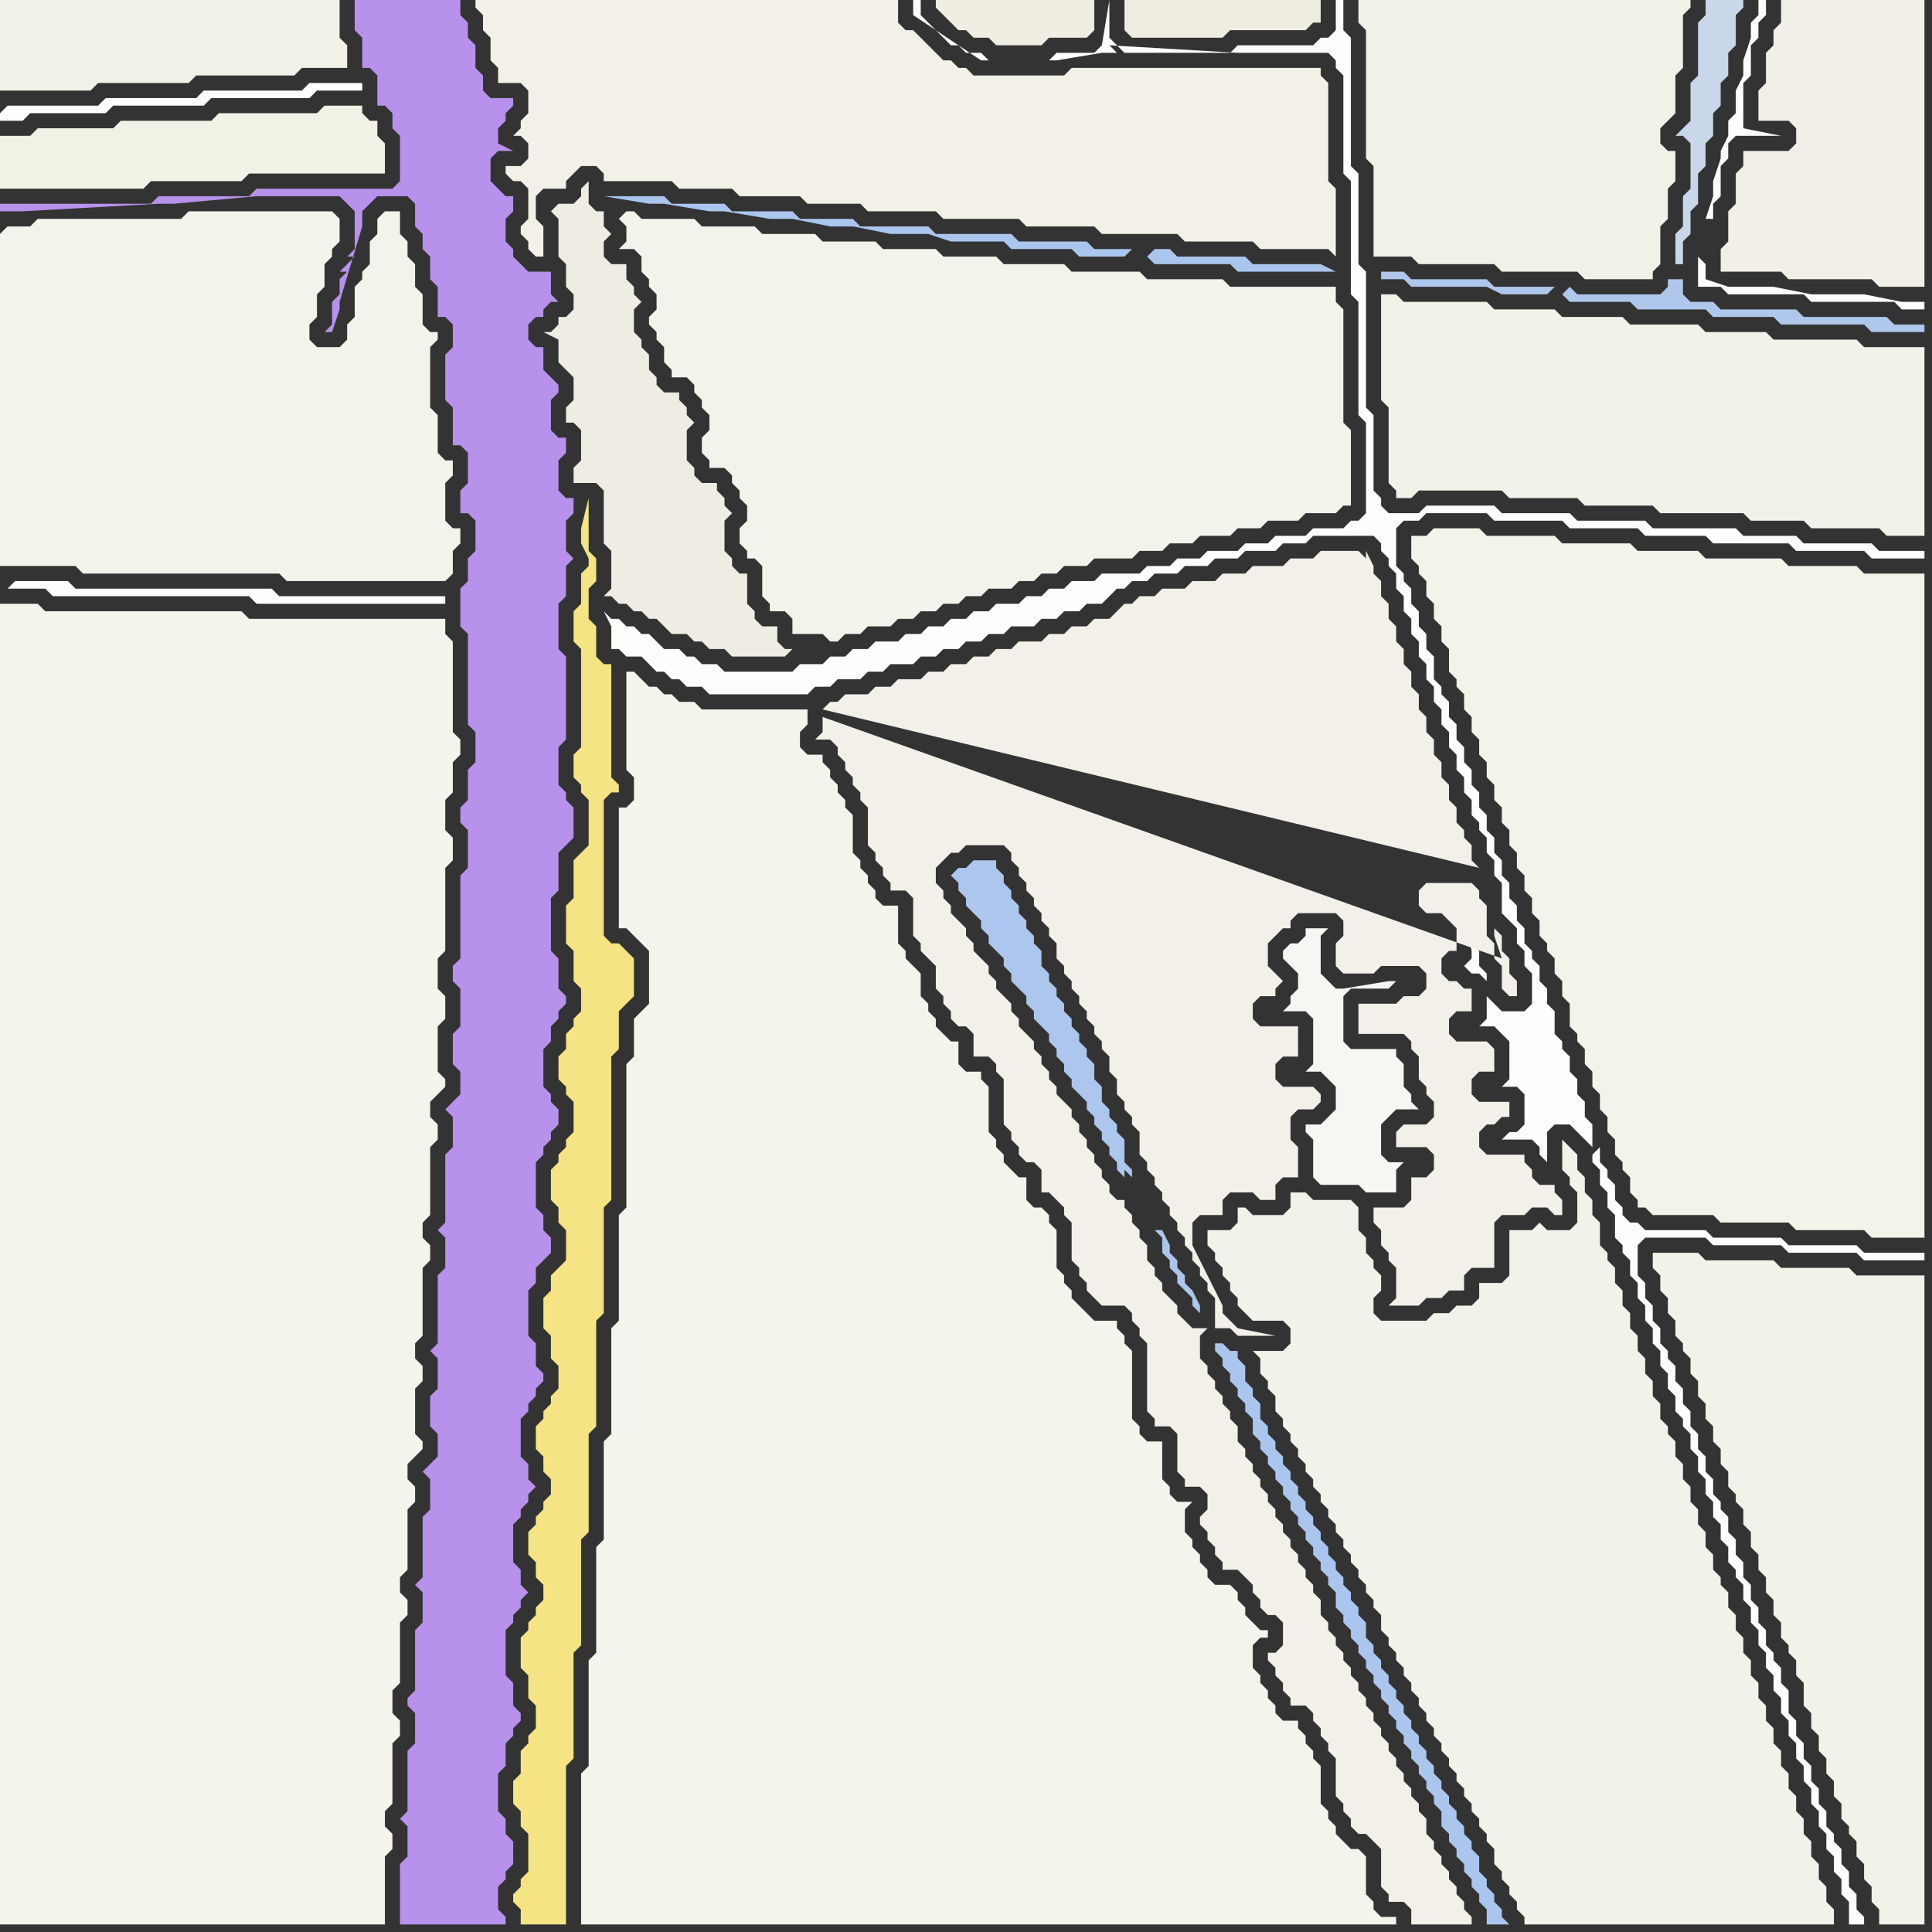 <svg width="256" height="256" xmlns="http://www.w3.org/2000/svg"><rect width="100%" height="100%" fill="#333333" stroke="none"/><script> 
var tempColor;
function hoverPath(evt){
obj = evt.target;
tempColor = obj.getAttribute("fill");
obj.setAttribute("fill","red");
//alert(tempColor);
//obj.setAttribute("stroke","red");}
function recoverPath(evt){
obj = evt.target;
obj.setAttribute("fill", tempColor);
//obj.setAttribute("stroke", tempColor);
}</script><path onmouseover="hoverPath(evt)" onmouseout="recoverPath(evt)" fill="rgb(242,241,230)" d="M  0,20l 0,5 19,0 1,-1 12,0 1,-1 18,0 0,-4 -1,-1 0,-2 -1,0 -1,-1 0,-1 -5,0 -1,1 -13,0 -1,1 -12,0 -1,1 -10,0 -1,1 -4,0Z"/>
<path onmouseover="hoverPath(evt)" onmouseout="recoverPath(evt)" fill="rgb(239,237,227)" d="M  73,28l 0,0 1,1 0,5 1,1 0,3 1,1 0,2 -1,1 -1,0 0,1 -1,1 -1,0 2,1 0,3 1,1 1,1 0,3 -1,1 0,2 1,0 1,1 0,4 -1,1 0,2 3,0 1,1 0,7 1,1 0,5 -1,1 1,0 1,1 1,0 1,1 1,0 1,1 1,0 1,1 1,1 2,0 1,1 1,0 1,1 2,0 1,1 7,0 1,-1 -1,0 -1,-1 0,-2 -2,0 -1,-1 0,-1 -1,-1 0,-4 -1,0 -1,-1 0,-1 -1,-1 0,-4 1,-1 -1,-1 0,-1 -1,-1 0,-1 -2,0 -1,-1 0,-1 -1,-1 0,-4 1,-1 -1,-1 0,-1 -1,-1 0,-1 -2,0 -1,-1 0,-1 -1,-1 0,-2 -1,-1 0,-1 -1,-1 0,-3 1,-1 -1,-1 0,-1 -1,-1 0,-2 -2,0 -1,-1 0,-2 1,-1 -1,-1 0,-2 -1,0 -1,-1 0,-3 -1,1 0,1 -1,1 -2,0 -1,1Z"/>
<path onmouseover="hoverPath(evt)" onmouseout="recoverPath(evt)" fill="rgb(243,242,233)" d="M  184,39l -1,0 0,14 1,1 0,10 1,1 0,1 2,0 1,-1 11,0 1,1 9,0 1,1 9,0 1,1 11,0 1,1 7,0 1,1 9,0 1,1 5,0 0,-25 -8,0 -1,-1 -11,0 -1,-1 -8,0 -1,-1 -9,0 -1,-1 -8,0 -1,-1 -8,0 -1,-1 -11,0 -1,-1Z"/>
<path onmouseover="hoverPath(evt)" onmouseout="recoverPath(evt)" fill="rgb(243,242,233)" d="M  220,169l 0,2 1,1 0,2 1,1 0,2 1,1 0,1 1,1 0,2 1,1 0,2 1,1 0,2 1,1 0,2 1,1 0,2 1,1 0,2 1,1 0,1 1,1 0,2 1,1 0,2 1,1 0,2 1,1 0,2 1,1 0,2 1,1 0,2 1,1 0,1 1,1 0,2 1,1 0,3 1,1 0,2 1,1 0,2 1,1 0,2 1,1 0,2 1,1 0,2 1,1 0,1 1,1 0,2 1,1 0,2 1,1 0,2 1,1 0,2 6,0 0,-86 -9,0 -1,-1 -9,0 -1,-1 -9,0 -1,-1 -6,0 0,2 1,1Z"/>
<path onmouseover="hoverPath(evt)" onmouseout="recoverPath(evt)" fill="rgb(242,241,232)" d="M  43,9l 3,0 0,-3 -1,-1 0,-5 -45,0 0,12 12,0 1,-1 12,0 1,-1 13,0 1,-1Z"/>
<path onmouseover="hoverPath(evt)" onmouseout="recoverPath(evt)" fill="rgb(183,145,236)" d="M  48,0l -1,0 0,4 1,1 0,4 1,0 1,1 0,4 1,0 1,1 0,2 1,1 0,6 -1,1 -18,0 -1,1 -12,0 -1,1 -20,0 0,1 3,0 18,-1 2,0 11,-1 11,0 1,1 1,1 0,5 -1,1 1,0 -1,1 -1,1 1,0 -1,1 0,2 -1,1 0,3 -1,1 1,0 1,-3 0,-1 3,-10 0,-2 1,-1 1,-1 4,0 1,1 0,3 1,1 0,2 1,1 0,3 1,1 0,4 1,0 1,1 0,3 -1,1 0,6 1,1 0,5 1,0 1,1 0,4 -1,1 0,3 1,0 1,1 0,4 -1,1 0,3 -1,1 0,5 1,1 0,12 1,1 0,4 -1,1 0,4 -1,1 0,2 1,1 0,5 -1,1 0,11 -1,1 0,2 1,1 0,5 -1,1 0,4 1,1 0,3 -1,1 -1,1 1,1 0,4 -1,1 0,9 -1,1 1,1 0,4 -1,1 0,9 -1,1 1,1 0,4 -1,1 0,4 1,1 0,3 -1,1 -1,1 1,1 0,4 -1,1 0,8 -1,1 1,1 0,4 -1,1 0,8 -1,1 0,1 1,1 0,4 -1,1 0,8 -1,1 1,1 0,4 -1,1 0,8 14,0 0,-1 -1,-1 0,-3 1,-1 0,-1 1,-1 0,-3 -1,-1 0,-2 -1,-1 0,-5 1,-1 0,-3 1,-1 0,-1 1,-1 0,-1 -1,-1 0,-3 -1,-1 0,-6 1,-1 0,-1 1,-1 0,-1 1,-1 -1,-1 0,-2 -1,-1 0,-5 1,-1 0,-1 1,-1 0,-1 1,-1 -1,-1 0,-2 -1,-1 0,-5 1,-1 0,-1 1,-1 0,-1 1,-1 0,-1 -1,-1 0,-3 -1,-1 0,-6 1,-1 0,-2 1,-1 1,-1 0,-2 -1,-1 0,-2 -1,-1 0,-6 1,-1 0,-1 1,-1 0,-1 1,-1 0,-2 -1,-1 0,-1 -1,-1 0,-5 1,-1 0,-2 1,-1 0,-1 1,-1 0,-1 -1,-1 0,-4 -1,-1 0,-7 1,-1 0,-5 1,-1 1,-1 0,-4 -1,-1 0,-1 -1,-1 0,-5 1,-1 0,-11 -1,-1 0,-6 1,-1 0,-4 1,-1 -1,-1 0,-4 1,-1 0,-2 -1,0 -1,-1 0,-4 1,-1 0,-2 -1,0 -1,-1 0,-4 1,-1 0,-1 -1,-1 0,0 -1,-1 0,-3 -1,0 -1,-1 0,-2 1,-1 1,0 0,-1 1,-1 1,0 -1,-1 0,-3 -3,0 -1,-1 -1,-1 0,-1 -1,-1 0,-3 1,-1 0,-2 -1,0 -1,-1 -1,-1 0,-3 1,-1 2,0 -2,-1 0,-2 1,-1 0,-1 1,-1 0,-1 -3,0 -1,-1 0,-2 -1,-1 0,-3 -1,-1 0,-2 -1,-1 0,-2Z"/>
<path onmouseover="hoverPath(evt)" onmouseout="recoverPath(evt)" fill="rgb(243,241,231)" d="M  71,0l -8,0 0,1 1,1 0,2 1,1 0,3 1,1 0,2 3,0 1,1 0,3 -1,1 0,1 -1,1 1,0 1,1 0,2 -1,1 -2,0 0,1 1,1 1,0 1,1 0,4 -1,1 0,1 1,1 0,1 1,1 1,0 0,-4 -1,-1 0,-3 1,-1 3,0 0,-1 1,-1 1,-1 2,0 1,1 0,1 9,0 1,1 7,0 1,1 8,0 1,1 7,0 1,1 9,0 1,1 10,0 1,1 9,0 1,1 10,0 1,1 9,0 1,1 9,0 1,1 0,-9 -1,-1 0,-13 -1,-1 0,-1 -33,0 -1,1 -12,0 -1,-1 -1,0 -1,-1 -1,0 -1,-1 -1,-1 -1,-1 -1,-1 -1,0 -1,-1 0,-3Z"/>
<path onmouseover="hoverPath(evt)" onmouseout="recoverPath(evt)" fill="rgb(244,228,131)" d="M  77,93l 0,6 -1,1 0,3 1,1 0,1 1,1 0,6 -1,1 -1,1 0,5 -1,1 0,5 1,1 0,4 1,1 0,3 -1,1 0,1 -1,1 0,2 -1,1 0,3 1,1 0,1 1,1 0,4 -1,1 0,1 -1,1 0,1 -1,1 0,4 1,1 0,2 1,1 0,4 -1,1 -1,1 0,2 -1,1 0,4 1,1 0,3 1,1 0,3 -1,1 0,1 -1,1 0,1 -1,1 0,3 1,1 0,2 1,1 0,2 -1,1 0,1 -1,1 0,1 -1,1 0,3 1,1 0,2 1,1 0,2 -1,1 0,1 -1,1 0,1 -1,1 0,4 1,1 0,3 1,1 0,3 -1,1 0,1 -1,1 0,3 -1,1 0,3 1,1 0,2 1,1 0,5 -1,1 0,1 -1,1 0,1 1,1 0,2 6,0 0,-21 1,-1 0,-14 1,-1 0,-14 1,-1 0,-13 1,-1 0,-14 1,-1 0,-14 1,-1 0,-19 1,-1 0,-5 1,-1 1,-1 0,-5 -1,-1 0,0 -1,-1 -1,0 -1,-1 0,-18 1,-1 1,0 0,-1 -1,-1 0,-15 -1,0 -1,-1 0,-4 -1,-1 0,-4 1,-1 0,-3 -1,-1 0,-7 -1,4 0,2 1,2 0,1 -1,1 0,4 -1,1 0,4 1,1Z"/>
<path onmouseover="hoverPath(evt)" onmouseout="recoverPath(evt)" fill="rgb(244,243,235)" d="M  82,29l 0,0 1,1 0,2 -1,1 2,0 1,1 0,2 1,1 0,1 1,1 0,2 -1,1 0,1 1,1 0,1 1,1 0,2 1,1 0,1 2,0 1,1 0,1 1,1 0,1 1,1 0,2 -1,1 0,2 1,1 0,1 2,0 1,1 0,1 1,1 0,1 1,1 0,2 -1,1 0,2 1,1 0,1 1,0 1,1 0,4 1,1 0,1 2,0 1,1 0,2 4,0 1,1 1,0 1,-1 2,0 1,-1 3,0 1,-1 2,0 1,-1 2,0 1,-1 2,0 1,-1 2,0 1,-1 3,0 1,-1 2,0 1,-1 2,0 1,-1 3,0 1,-1 5,0 1,-1 3,0 1,-1 3,0 1,-1 4,0 1,-1 3,0 1,-1 4,0 1,-1 4,0 1,-1 1,0 0,-10 -1,-1 0,-15 -1,-1 0,-2 -14,0 -1,-1 -10,0 -1,-1 -9,0 -1,-1 -8,0 -1,-1 -7,0 -1,-1 -7,0 -1,-1 -7,0 -1,-1 -7,0 -1,-1 -7,0 -1,-1 -7,0 -1,-1 -1,0 -1,1Z"/>
<path onmouseover="hoverPath(evt)" onmouseout="recoverPath(evt)" fill="rgb(240,237,226)" d="M  142,5l 2,0 1,-1 0,-4 -21,0 0,1 1,1 0,0 1,1 1,1 1,0 1,1 2,0 1,1 6,0 1,-1Z"/>
<path onmouseover="hoverPath(evt)" onmouseout="recoverPath(evt)" fill="rgb(239,237,225)" d="M  150,0l -1,0 0,4 1,1 12,0 1,-1 10,0 1,-1 1,0 0,-3Z"/>
<path onmouseover="hoverPath(evt)" onmouseout="recoverPath(evt)" fill="rgb(243,242,234)" d="M  167,181l 0,1 1,1 0,1 1,1 0,2 1,1 0,1 1,1 0,1 1,1 0,1 1,1 0,1 1,1 0,1 1,1 0,1 1,1 0,1 1,1 0,1 1,1 0,1 1,1 0,1 1,1 0,1 1,1 0,1 1,1 0,1 1,1 0,2 1,1 0,1 1,1 0,1 1,1 0,1 1,1 0,1 1,1 0,1 1,1 0,1 1,1 0,1 1,1 0,1 1,1 0,1 1,1 0,1 1,1 0,1 1,1 0,1 1,1 0,1 1,1 0,1 1,1 0,2 1,1 0,1 1,1 0,1 1,1 0,1 1,1 0,1 41,0 0,-2 -1,-1 0,-2 -1,-1 0,-2 -1,-1 0,-2 -1,-1 0,-2 -1,-1 0,-2 -1,-1 0,-2 -1,-1 0,-2 -1,-1 0,-2 -1,-1 0,-2 -1,-1 0,-2 -1,-1 0,-2 -1,-1 0,-2 -1,-1 0,-2 -1,-1 0,-2 -1,-1 0,-1 -1,-1 0,-2 -1,-1 0,-2 -1,-1 0,-2 -1,-1 0,-2 -1,-1 0,-2 -1,-1 0,-2 -1,-1 0,-1 -1,-1 0,-2 -1,-1 0,-2 -1,-1 0,-2 -1,-1 0,-2 -1,-1 0,-2 -1,-1 0,-2 -1,-1 0,-2 -1,-1 0,-1 -1,-1 0,-3 -1,-1 0,-2 -1,-1 0,-2 -1,-1 0,-2 -1,-1 -1,-1 0,4 1,1 0,1 1,1 0,4 -1,1 -3,0 -1,-1 -1,1 -3,0 0,6 -1,1 -3,0 0,2 -1,1 -2,0 -1,1 -2,0 -1,1 -6,0 -1,-1 0,-2 1,-1 0,-2 -1,-1 0,-1 -1,-1 0,-2 -1,-1 0,-3 -1,-1 -5,0 -1,-1 -2,0 0,2 -1,1 -4,0 -1,-1 -1,0 0,2 -1,1 -3,0 0,2 1,1 0,1 1,1 0,1 1,1 0,1 1,1 0,1 1,1 1,1 4,0 1,1 0,2 -1,1 -4,0 1,1Z"/>
<path onmouseover="hoverPath(evt)" onmouseout="recoverPath(evt)" fill="rgb(244,243,234)" d="M  187,73l 0,1 1,1 0,1 1,1 0,2 1,1 0,2 1,1 0,2 1,1 0,3 1,1 0,1 1,1 0,2 1,1 0,2 1,1 0,2 1,1 0,2 1,1 0,2 1,1 0,2 1,1 0,2 1,1 0,2 1,1 0,2 1,1 0,2 1,1 0,2 1,1 0,1 1,1 0,2 1,1 0,2 1,1 0,3 1,1 0,1 1,1 0,2 1,1 0,2 1,1 0,2 1,1 0,2 1,1 0,2 1,1 0,1 1,1 0,2 1,1 0,1 1,0 1,1 8,0 1,1 9,0 1,1 9,0 1,1 7,0 0,-88 -8,0 -1,-1 -9,0 -1,-1 -10,0 -1,-1 -8,0 -1,-1 -9,0 -1,-1 -9,0 -1,-1 -6,0 -1,1 -2,0Z"/>
<path onmouseover="hoverPath(evt)" onmouseout="recoverPath(evt)" fill="rgb(253,253,252)" d="M  206,149l 2,0 1,1 1,1 1,1 0,-3 -1,-1 0,-2 -1,-1 0,-2 -1,-1 0,-2 -1,-1 0,-1 -1,-1 0,-3 -1,-1 0,-2 -1,-1 0,-2 -1,-1 0,-1 -1,-1 0,-2 -1,-1 0,-2 -1,-1 0,-2 -1,-1 0,-2 -1,-1 0,-2 -1,-1 0,-2 -1,-1 0,-2 -1,-1 0,-2 -1,-1 0,-2 -1,-1 0,-2 -1,-1 0,-2 -1,-1 0,-1 -1,-1 0,-3 -1,-1 0,-2 -1,-1 0,-2 -1,-1 0,-2 -1,-1 0,-1 -1,-1 0,-5 1,-1 2,0 1,-1 8,0 1,1 9,0 1,1 9,0 1,1 8,0 1,1 10,0 1,1 9,0 1,1 7,0 0,-1 -6,0 -1,-1 -9,0 -1,-1 -7,0 -1,-1 -11,0 -1,-1 -9,0 -1,-1 -9,0 -1,-1 -9,0 -1,1 -4,0 -1,-1 0,-1 -1,-1 0,-10 -1,-1 0,-18 -1,-1 0,-12 -1,-1 0,-17 -1,-1 0,-4 -1,0 0,4 -1,1 -1,0 -1,1 -10,0 -1,1 -14,0 -1,-1 0,0 -1,-1 0,-5 -1,6 0,0 -1,1 -5,0 -1,1 -8,0 -1,-1 -2,0 -1,-1 -1,0 -1,-1 -1,-1 -1,-1 -1,-1 0,-2 -1,0 0,2 9,6 10,0 6,-1 2,0 -1,-1 0,0 17,1 12,0 1,1 0,1 1,1 0,13 1,1 0,15 1,1 0,15 1,1 0,12 -1,1 -1,0 -1,1 -4,0 -1,1 -4,0 -1,1 -3,0 -1,1 -4,0 -1,1 -3,0 -1,1 -3,0 -1,1 -5,0 -1,1 -3,0 -1,1 -2,0 -1,1 -2,0 -1,1 -3,0 -1,1 -2,0 -1,1 -2,0 -1,1 -2,0 -1,1 -2,0 -1,1 -3,0 -1,1 -2,0 -1,1 -2,0 -1,1 -3,0 -1,1 -9,0 -1,-1 -2,0 -1,-1 -1,0 -1,-1 -2,0 -1,-1 -1,-1 -1,0 -1,-1 -1,0 -1,-1 -1,0 -1,-1 1,2 0,3 1,0 1,1 2,0 1,1 1,1 1,0 1,1 1,0 1,1 2,0 1,1 13,0 1,-1 2,0 1,-1 3,0 1,-1 2,0 1,-1 3,0 1,-1 2,0 1,-1 2,0 1,-1 2,0 1,-1 2,0 1,-1 3,0 1,-1 2,0 1,-1 2,0 1,-1 2,0 1,-1 1,-1 1,0 1,-1 2,0 1,-1 3,0 1,-1 3,0 1,-1 3,0 1,-1 4,0 1,-1 3,0 1,-1 8,0 1,1 0,1 1,1 0,1 1,1 0,2 1,1 0,2 1,1 0,2 1,1 0,2 1,1 0,2 1,1 0,2 1,1 0,2 1,1 0,2 1,1 0,2 1,1 0,2 1,1 0,2 1,1 0,1 1,1 0,2 1,1 0,2 1,1 0,4 1,1 1,1 0,2 1,1 0,2 1,1 0,4 -1,1 -3,0 -1,-1 -1,-1 0,3 -1,1 2,0 1,1 1,1 0,5 -1,1 2,0 1,1 0,4 -1,1 -1,0 -1,1 4,0 1,1 0,1 1,1 0,-4 1,-1 6,3 -1,1 0,1 1,1 0,2 1,1 0,2 1,1 0,3 1,1 0,1 1,1 0,2 1,1 0,2 1,1 0,2 1,1 0,2 1,1 0,2 1,1 0,2 1,1 0,2 1,1 0,1 1,1 0,2 1,1 0,2 1,1 0,2 1,1 0,2 1,1 0,2 1,1 0,2 1,1 0,1 1,1 0,2 1,1 0,2 1,1 0,2 1,1 0,2 1,1 0,2 1,1 0,2 1,1 0,2 1,1 0,2 1,1 0,2 1,1 0,2 1,1 0,2 1,1 0,2 1,1 0,2 1,1 0,2 1,1 0,3 2,0 0,-1 -1,-1 0,-2 -1,-1 0,-2 -1,-1 0,-2 -1,-1 0,-1 -1,-1 0,-2 -1,-1 0,-2 -1,-1 0,-2 -1,-1 0,-2 -1,-1 0,-2 -1,-1 0,-3 -1,-1 0,-2 -1,-1 0,-1 -1,-1 0,-2 -1,-1 0,-2 -1,-1 0,-2 -1,-1 0,-2 -1,-1 0,-2 -1,-1 0,-2 -1,-1 0,-1 -1,-1 0,-2 -1,-1 0,-2 -1,-1 0,-2 -1,-1 0,-2 -1,-1 0,-2 -1,-1 0,-2 -1,-1 0,-1 -1,-1 0,-2 -1,-1 0,-2 -1,-1 0,-2 -1,-1 0,-4 1,-1 8,0 1,1 9,0 1,1 9,0 1,1 8,0 0,-1 -8,0 -1,-1 -9,0 -1,-1 -9,0 -1,-1 -8,0 -1,-1 -1,0 -1,-1 0,-1 -1,-1 0,-2 -1,-1 0,-1 -1,-1 0,-2 -6,-3 -9,-19 0,-1 -1,-1 0,-2 -1,-1 0,-4 -1,-1 0,-1 -4,0 3,1 0,0 1,1 1,5 0,1 -1,1 0,0 1,1 1,0 1,1 9,19Z"/>
<path onmouseover="hoverPath(evt)" onmouseout="recoverPath(evt)" fill="rgb(253,253,253)" d="M  227,29l 0,-2 1,-1 0,-4 1,-1 0,-2 1,-1 6,0 -5,-1 0,-6 1,-1 0,-4 1,-1 0,-2 1,-1 0,-2 -1,0 0,2 -1,1 0,2 -1,3 0,2 -1,2 0,3 -1,1 0,2 -1,2 0,1 -1,3 0,2 -1,3 1,0 -2,5 0,4 3,0 1,1 10,0 1,1 11,0 1,1 3,0 0,-1 -3,0 -5,-1 -7,0 -5,-1 -6,0 -3,-1 0,-2 -1,-1 2,-5Z"/>
<path onmouseover="hoverPath(evt)" onmouseout="recoverPath(evt)" fill="rgb(254,254,254)" d="M  1,78l 5,0 1,1 26,0 1,1 25,0 0,-1 -22,0 -1,-1 -26,0 -1,-1 -7,0 -1,1Z"/>
<path onmouseover="hoverPath(evt)" onmouseout="recoverPath(evt)" fill="rgb(171,198,238)" d="M  152,34l 0,0 1,1 10,0 1,1 13,0 -2,-1 -9,0 -1,-1 -9,0 -1,-1 -2,0 -1,1 -2,-1 -5,0 -1,-1 -9,0 -1,-1 -10,0 -1,-1 -9,0 -1,-1 -7,0 -1,-1 -8,0 -1,-1 -7,0 -1,-1 -8,0 6,1 2,0 6,1 2,0 6,1 3,0 5,1 3,0 5,1 5,0 3,1 7,0 1,1 8,0 1,1 6,0 1,-1 2,1Z"/>
<path onmouseover="hoverPath(evt)" onmouseout="recoverPath(evt)" fill="rgb(171,198,238)" d="M  161,178l 0,1 1,1 0,1 1,1 0,1 1,1 0,1 1,1 0,1 1,1 0,2 1,1 0,1 1,1 0,1 1,1 0,1 1,1 0,1 1,1 0,1 1,1 0,1 1,1 0,1 1,1 0,1 1,1 0,1 1,1 0,1 1,1 0,2 1,1 0,1 1,1 0,1 1,1 0,1 1,1 0,1 1,1 0,1 1,1 0,1 1,1 0,1 1,1 0,1 1,1 0,1 1,1 0,1 1,1 0,1 1,1 0,1 1,1 0,1 1,1 0,2 1,1 0,1 1,1 0,1 1,1 0,1 1,1 0,1 1,1 0,1 1,1 0,2 3,0 -1,-1 0,-1 -1,-1 0,-1 -1,-1 0,-1 -1,-1 0,-2 -1,-1 0,-1 -1,-1 0,-1 -1,-1 0,-1 -1,-1 0,-1 -1,-1 0,-1 -1,-1 0,-1 -1,-1 0,-1 -1,-1 0,-1 -1,-1 0,-1 -1,-1 0,-1 -1,-1 0,-1 -1,-1 0,-1 -1,-1 0,-1 -1,-1 0,-1 -1,-1 0,-2 -1,-1 0,-1 -1,-1 0,-1 -1,-1 0,-1 -1,-1 0,-1 -1,-1 0,-1 -1,-1 0,-1 -1,-1 0,-1 -1,-1 0,-1 -1,-1 0,-1 -1,-1 0,-1 -1,-1 0,-1 -1,-1 0,-1 -1,-1 0,-1 -1,-1 0,-2 -1,-1 0,-1 -1,-1 0,-2 -1,-1 0,-1 -1,0 -1,-1Z"/>
<path onmouseover="hoverPath(evt)" onmouseout="recoverPath(evt)" fill="rgb(254,254,254)" d="M  0,15l 0,1 3,0 1,-1 10,0 1,-1 12,0 1,-1 13,0 1,-1 6,0 0,-1 -7,0 -1,1 -13,0 -1,1 -12,0 -1,1 -12,0 -1,1Z"/>
<path onmouseover="hoverPath(evt)" onmouseout="recoverPath(evt)" fill="rgb(244,243,235)" d="M  0,31l 0,44 10,0 1,1 26,0 1,1 21,0 1,-1 0,-3 1,-1 0,-2 -1,0 -1,-1 0,-5 1,-1 0,-2 -1,0 -1,-1 0,-5 -1,-1 0,-8 1,-1 0,-1 -1,0 -1,-1 0,-4 -1,-1 0,-3 -1,-1 0,-2 -1,-1 0,-3 -2,0 -1,1 0,2 -1,1 0,3 -1,1 0,1 -1,1 0,4 -1,1 0,2 -1,1 -3,0 -1,-1 0,-2 1,-1 0,-3 1,-1 0,-3 1,-1 0,-1 1,-1 0,-3 -1,-1 -19,0 -1,1 -19,0 -1,1 -3,0 -1,1Z"/>
<path onmouseover="hoverPath(evt)" onmouseout="recoverPath(evt)" fill="rgb(244,243,236)" d="M  0,83l 0,172 51,0 0,-9 1,-1 0,-2 -1,-1 0,-2 1,-1 0,-8 1,-1 0,-2 -1,-1 0,-3 1,-1 0,-8 1,-1 0,-2 -1,-1 0,-2 1,-1 0,-8 1,-1 0,-2 -1,-1 0,-2 1,-1 1,-1 0,-1 -1,-1 0,-6 1,-1 0,-2 -1,-1 0,-2 1,-1 0,-9 1,-1 0,-2 -1,-1 0,-2 1,-1 0,-9 1,-1 0,-2 -1,-1 0,-2 1,-1 1,-1 0,-1 -1,-1 0,-6 1,-1 0,-3 -1,-1 0,-4 1,-1 0,-11 1,-1 0,-3 -1,-1 0,-4 1,-1 0,-4 1,-1 0,-2 -1,-1 0,-12 -1,-1 0,-2 -26,0 -1,-1 -26,0 -1,-1 -5,0Z"/>
<path onmouseover="hoverPath(evt)" onmouseout="recoverPath(evt)" fill="rgb(244,243,236)" d="M  83,91l 0,11 1,1 0,3 -1,1 -1,0 0,16 1,0 1,1 1,1 1,1 0,7 -1,1 -1,1 0,5 -1,1 0,19 -1,1 0,14 -1,1 0,14 -1,1 0,13 -1,1 0,14 -1,1 0,14 -1,1 0,20 108,0 0,-1 -2,0 -1,-1 0,-1 -1,-1 0,-5 -1,-1 -1,0 -1,-1 -1,-1 0,-1 -1,-1 0,-1 -1,-1 0,-5 -1,-1 0,-1 -1,-1 0,-1 -1,-1 0,-1 -2,0 -1,-1 0,-1 -1,-1 0,-1 -1,-1 0,-1 -1,-1 0,-3 1,-1 1,0 0,-1 -1,0 -1,-1 -1,-1 0,-1 -1,-1 0,-1 -1,-1 -2,0 -1,-1 0,-1 -1,-1 0,-1 -1,-1 0,-1 -1,-1 0,-3 1,-1 -2,0 -1,-1 0,-1 -1,-1 0,-5 -2,0 -1,-1 0,-1 -1,-1 0,-9 -1,-1 0,-1 -1,-1 0,-1 -3,0 -1,-1 -1,-1 -1,-1 0,-1 -1,-1 0,-1 -1,-1 0,-5 -1,-1 0,-1 -1,-1 -1,0 -1,-1 0,-3 -1,0 -1,-1 -1,-1 0,-1 -1,-1 0,-1 -1,-1 0,-6 -1,-1 0,-1 -2,0 -1,-1 0,-3 -1,0 -1,-1 -1,-1 0,-1 -1,-1 0,-1 -1,-1 0,-3 -1,-1 -1,-1 0,-1 -1,-1 0,-5 -2,0 -1,-1 0,-1 -1,-1 0,-1 -1,-1 0,-1 -1,-1 0,-5 -1,-1 0,-1 -1,-1 0,-1 -1,-1 0,-1 -1,-1 0,-1 -2,0 -1,-1 0,-2 1,-1 0,-2 -14,0 -1,-1 -2,0 -1,-1 -1,0 -1,-1 -1,0 -1,-1 -1,-1 -1,0Z"/>
<path onmouseover="hoverPath(evt)" onmouseout="recoverPath(evt)" fill="rgb(242,240,232)" d="M  109,95l 0,2 -1,1 2,0 1,1 0,1 1,1 0,1 1,1 0,1 1,1 0,1 1,1 0,5 1,1 0,1 1,1 0,1 1,1 0,1 2,0 1,1 0,5 1,1 0,1 1,1 1,1 0,3 1,1 0,1 1,1 0,1 1,1 1,0 1,1 0,3 2,0 1,1 0,1 1,1 0,6 1,1 0,1 1,1 0,1 1,1 1,0 1,1 0,3 1,0 1,1 1,1 0,1 1,1 0,5 1,1 0,1 1,1 0,1 1,1 1,1 3,0 1,1 0,1 1,1 0,1 1,1 0,9 1,1 0,1 2,0 1,1 0,5 1,1 0,1 2,0 1,1 0,2 -1,1 0,1 1,1 0,1 1,1 0,1 1,1 0,1 2,0 1,1 1,1 0,1 1,1 0,1 1,1 1,0 1,1 0,3 -1,1 -1,0 0,1 1,1 0,1 1,1 0,1 1,1 0,1 2,0 1,1 0,1 1,1 0,1 1,1 0,1 1,1 0,5 1,1 0,1 1,1 0,1 1,1 1,0 1,1 1,1 0,5 1,1 0,1 2,0 1,1 0,2 8,0 0,-1 -1,-1 0,-1 -1,-1 0,-1 -1,-1 0,-1 -1,-1 0,-1 -1,-1 0,-1 -1,-1 0,-2 -1,-1 0,-1 -1,-1 0,-1 -1,-1 0,-1 -1,-1 0,-1 -1,-1 0,-1 -1,-1 0,-1 -1,-1 0,-1 -1,-1 0,-1 -1,-1 0,-1 -1,-1 0,-1 -1,-1 0,-1 -1,-1 0,-1 -1,-1 0,-1 -1,-1 0,-2 -1,-1 0,-1 -1,-1 0,-1 -1,-1 0,-1 -1,-1 0,-1 -1,-1 0,-1 -1,-1 0,-1 -1,-1 0,-1 -1,-1 0,-1 -1,-1 0,-1 -1,-1 0,-1 -1,-1 0,-2 -1,-1 0,-1 -1,-1 0,-1 -1,-1 0,-1 -1,-1 0,-1 -1,-1 0,-3 1,-1 -2,0 -1,-1 -1,-1 0,-1 -1,-1 -1,-1 0,-1 -1,-1 0,-1 -1,-1 0,-2 -1,-1 0,-1 -1,-1 0,-1 -1,-1 0,-1 -1,0 -1,-1 0,-1 -1,-1 0,-1 -1,-1 0,-1 -1,-1 0,-1 -1,-1 0,-1 -1,-1 0,-1 -1,-1 -1,-1 0,-1 -1,-1 0,-1 -1,-1 0,-1 -1,-1 0,-1 -1,-1 -1,-1 0,-1 -1,-1 0,-1 -1,-1 -1,-1 0,-1 -1,-1 0,-1 -1,-1 -1,-1 0,-1 -1,-1 0,-1 -1,-1 -1,-1 0,-1 -1,-1 0,-1 -1,-1 0,-2 1,-1 1,-1 1,0 1,-1 5,0 1,1 0,1 1,1 0,1 1,1 0,1 1,1 0,1 1,1 0,1 1,1 0,1 1,1 0,2 1,1 0,1 1,1 0,1 1,1 0,1 1,1 0,1 1,1 0,1 1,1 0,1 1,1 0,2 1,1 0,2 1,1 0,1 1,1 0,1 1,1 0,3 1,1 0,1 1,1 0,1 1,1 0,1 1,1 0,1 1,1 0,1 1,1 0,1 1,1 0,1 1,1 0,1 1,1 0,1 1,1 0,4 2,0 1,1 5,0 -5,-1 -1,-1 0,0 -1,-1 0,-1 -1,-2 -1,-2 -1,-2 -1,-2 0,-3 1,-1 3,0 0,-2 1,-1 3,0 1,1 2,0 0,-2 1,-1 2,0 0,-4 -1,-1 0,-3 1,-1 2,0 1,-1 0,-1 -1,-1 -4,0 -1,-1 0,-2 1,-1 2,0 0,-4 -5,0 -1,-1 0,-2 1,-1 2,0 0,-1 1,-1 -1,-1 0,0 -1,-1 0,-3 1,-1 1,-1 1,0 0,-1 1,-1 5,0 1,1 0,2 -1,1 0,3 1,1 4,0 1,-1 5,0 1,1 0,2 -1,1 -2,0 -1,1 -5,0 0,4 6,0 1,1 0,1 1,1 0,3 1,1 0,1 1,1 0,2 -1,1 -3,0 -1,1 0,2 4,0 1,1 0,2 -1,1 -2,0 0,3 -1,1 -4,0 0,2 1,1 0,2 1,1 0,1 1,1 0,4 -1,1 4,0 1,-1 2,0 1,-1 2,0 0,-2 1,-1 3,0 0,-6 1,-1 3,0 1,-1 2,0 1,1 1,0 0,-2 -1,-1 0,-1 -2,0 -1,-1 0,-1 -1,-1 0,-1 -5,0 -1,-1 0,-2 1,-1 1,0 1,-1 1,0 0,-2 -4,0 -1,-1 0,-2 1,-1 2,0 0,-3 -1,-1 -4,0 -1,-1 0,-2 1,-1 2,0 0,-3 -1,0 -1,-1 -1,0 -1,-1 0,-2 1,-1 1,0 0,-3 -1,-1 0,0 -1,-1 -2,0 -1,-1 0,-2 1,-1 6,0 1,1 0,1 1,1 0,4 1,1 0,2 1,1 0,3 1,1 1,0 0,-2 -1,-1 0,-2 -1,-1 0,-2 -1,-1 0,1 1,3 -90,-32 0,-1 1,-1 1,0 1,-1 3,0 1,-1 2,0 1,-1 3,0 1,-1 2,0 1,-1 2,0 1,-1 2,0 1,-1 2,0 1,-1 3,0 1,-1 2,0 1,-1 2,0 1,-1 2,0 1,-1 1,-1 1,0 1,-1 2,0 1,-1 3,0 1,-1 3,0 1,-1 3,0 1,-1 4,0 1,-1 3,0 1,-1 5,0 1,1 0,-1 1,2 0,1 1,1 0,2 1,1 0,2 1,1 0,2 1,1 0,2 1,1 0,2 1,1 0,2 1,1 0,2 1,1 0,2 1,1 0,2 1,1 0,2 1,1 0,2 1,1 0,1 1,1 0,2 1,1 -87,-21Z"/>
<path onmouseover="hoverPath(evt)" onmouseout="recoverPath(evt)" fill="rgb(172,198,237)" d="M  153,163l 0,0 1,1 0,2 1,1 0,1 1,1 0,1 1,1 1,1 0,1 1,1 0,-1 -1,-2 -1,-1 0,-1 -1,-1 0,-1 -1,-1 0,-1 -1,-2 -1,0 -2,-6 -1,-1 0,-1 -1,-1 0,-3 -1,-1 0,-1 -1,-1 0,-1 -1,-1 0,-2 -1,-1 0,-2 -1,-1 0,-1 -1,-1 0,-1 -1,-1 0,-1 -1,-1 0,-1 -1,-1 0,-1 -1,-1 0,-1 -1,-1 0,-2 -1,-1 0,-1 -1,-1 0,-1 -1,-1 0,-1 -1,-1 0,-1 -1,-1 0,-1 -1,-1 0,-1 -3,0 -1,1 -1,0 -1,1 1,1 0,1 1,1 0,1 1,1 1,1 0,1 1,1 0,1 1,1 1,1 0,1 1,1 0,1 1,1 1,1 0,1 1,1 0,1 1,1 1,1 0,1 1,1 0,1 1,1 0,1 1,1 0,1 1,1 1,1 0,1 1,1 0,1 1,1 0,1 1,1 0,1 1,1 0,1 1,1 0,-1 2,2 2,6Z"/>
<path onmouseover="hoverPath(evt)" onmouseout="recoverPath(evt)" fill="rgb(242,241,231)" d="M  181,4l 0,17 1,1 0,12 5,0 1,1 10,0 1,1 10,0 1,1 9,0 0,-1 1,-1 0,-5 1,-1 0,-4 1,-1 0,-4 -1,0 -1,-1 0,-2 1,-1 1,-1 0,-5 1,-1 0,-7 1,-1 0,-1 -44,0 0,3 1,1Z"/>
<path onmouseover="hoverPath(evt)" onmouseout="recoverPath(evt)" fill="rgb(248,246,242)" d="M  187,147l 1,0 -1,-1 0,-1 -1,-1 0,-3 -1,-1 0,-1 -6,0 -1,-1 0,-6 1,-1 5,0 1,-1 -1,0 -6,1 -1,0 -1,-1 -1,-1 0,-5 1,-1 -3,0 0,1 -1,1 -1,0 -1,1 0,1 1,1 0,0 1,1 0,2 -1,1 0,1 -1,1 3,0 1,1 0,6 -1,1 2,0 1,1 1,1 0,3 -1,1 -1,1 -2,0 0,1 1,1 0,5 1,1 5,0 1,1 4,0 0,-3 1,-1 -2,0 -1,-1 0,-4 1,-1 1,-1Z"/>
<path onmouseover="hoverPath(evt)" onmouseout="recoverPath(evt)" fill="rgb(174,199,235)" d="M  207,39l 0,0 1,1 8,0 1,1 9,0 1,1 8,0 1,1 11,0 1,1 7,0 0,-1 -4,0 -1,-1 -11,0 -1,-1 -10,0 -1,-1 -3,0 -1,-1 0,-2 -2,0 0,1 -1,1 -11,0 -1,-1 -1,1 -1,-1 -8,0 -1,-1 -10,0 -1,-1 -3,0 0,1 3,0 1,1 10,0 2,1 6,0 1,-1 1,1Z"/>
<path onmouseover="hoverPath(evt)" onmouseout="recoverPath(evt)" fill="rgb(200,215,234)" d="M  227,15l 0,0 1,-1 0,-3 1,-1 0,-3 1,-1 0,-4 1,-1 0,-1 -5,0 0,2 -1,1 0,7 -1,1 0,5 -1,1 -1,1 1,0 1,1 0,6 -1,1 0,4 -1,1 0,4 1,0 0,-3 1,-1 0,-3 1,-1 0,-4 1,-1 0,-3 1,-1Z"/>
<path onmouseover="hoverPath(evt)" onmouseout="recoverPath(evt)" fill="rgb(242,240,230)" d="M  231,22l 0,0 -1,1 0,4 -1,1 0,4 -1,1 0,3 8,0 1,1 11,0 1,1 6,0 0,-38 -19,0 0,3 -1,1 0,2 -1,1 0,4 -1,1 0,4 4,0 1,1 0,2 -1,1 -6,0Z"/>
</svg>